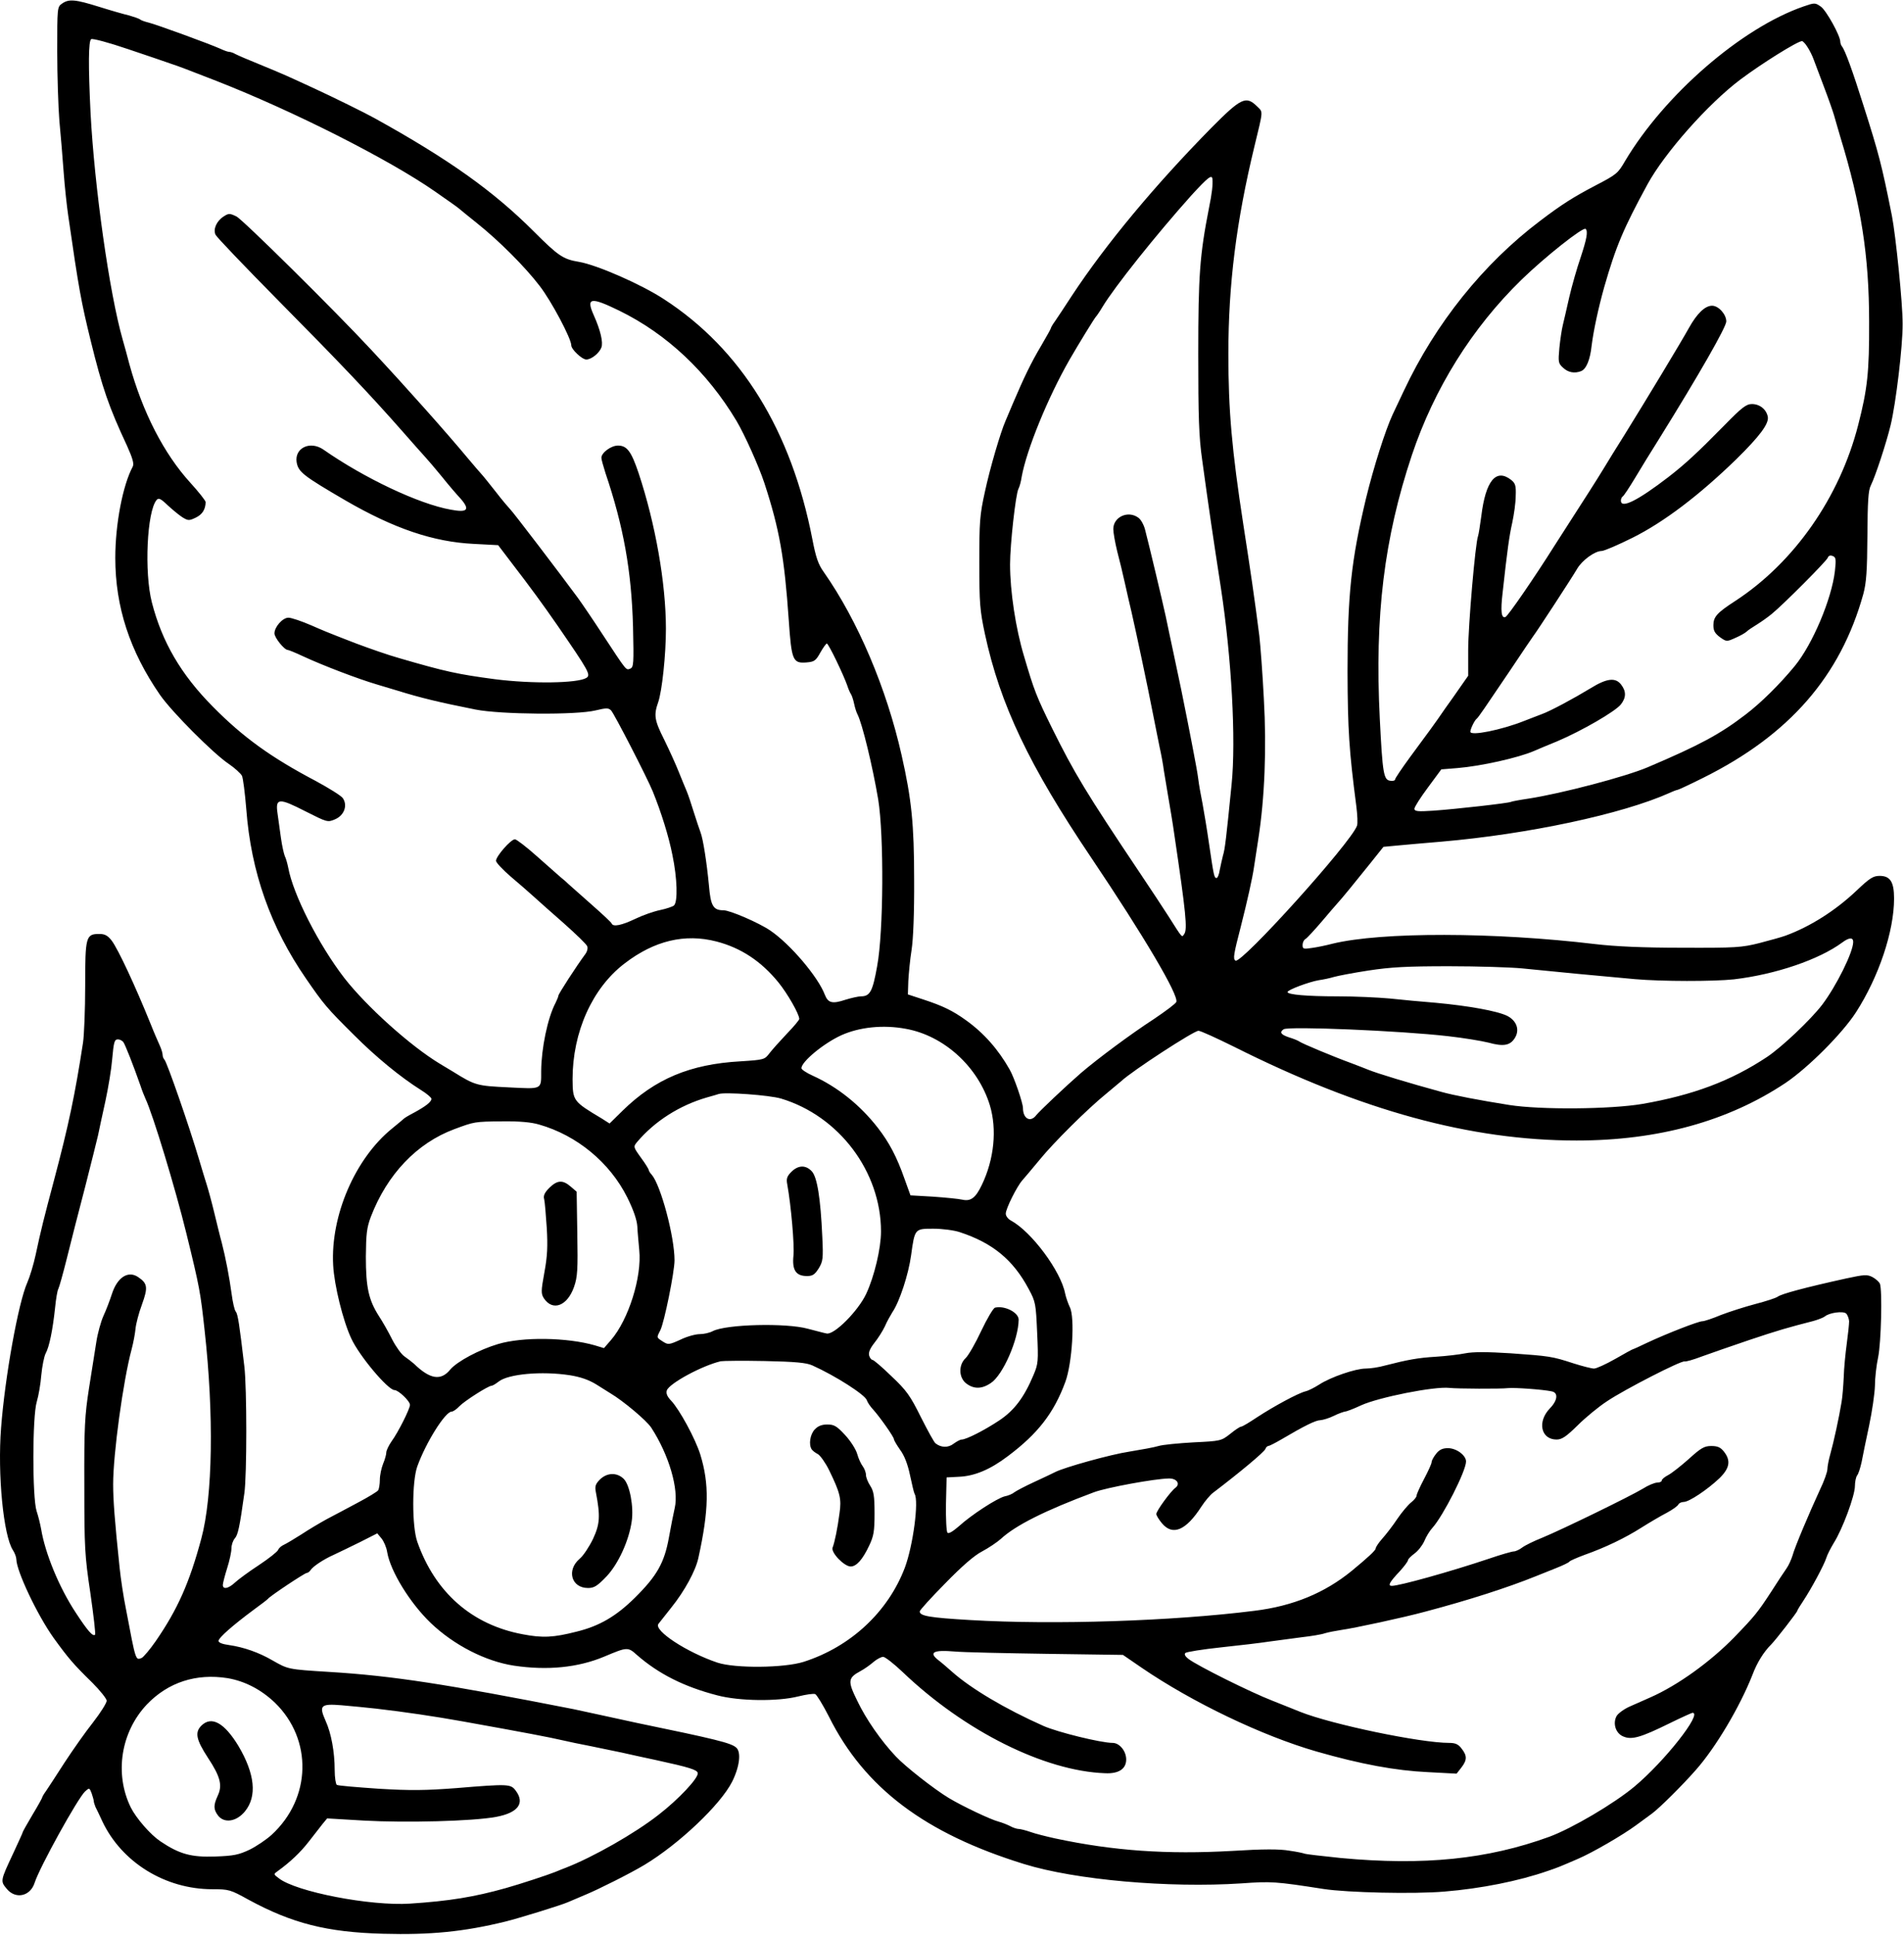 <?xml version="1.0" encoding="UTF-8" standalone="no"?>
<svg
        xmlns:dc="http://purl.org/dc/elements/1.1/"
        xmlns:cc="http://creativecommons.org/ns#"
        xmlns:rdf="http://www.w3.org/1999/02/22-rdf-syntax-ns#"
        xmlns:svg="http://www.w3.org/2000/svg"
        xmlns="http://www.w3.org/2000/svg"
        xmlns:sodipodi="http://sodipodi.sourceforge.net/DTD/sodipodi-0.dtd"
        xmlns:inkscape="http://www.inkscape.org/namespaces/inkscape"
        version="1.1"
        id="svg2"
        xml:space="preserve"
        width="1180"
        height="1198.667"
        viewBox="0 0 1180 1198.667"
        sodipodi:docname="ветка-мал-чер вектор.eps">
    <defs
            id="defs6"/>
    <sodipodi:namedview
            pagecolor="#ffffff"
            bordercolor="#666666"
            borderopacity="1"
            objecttolerance="10"
            gridtolerance="10"
            guidetolerance="10"
            inkscape:pageopacity="0"
            inkscape:pageshadow="2"
            inkscape:window-width="640"
            inkscape:window-height="480"
            id="namedview4"/>
    <g
            id="g10"
            inkscape:groupmode="layer"
            inkscape:label="ink_ext_XXXXXX"
            transform="matrix(1.333,0,0,-1.333,0,1198.667)"><g
       id="g12"
       transform="scale(0.1)">
        <path
         d="m 288.051,8975.23 c -22.031,-15 -22.031,-20 -22.031,-221.99 0,-114.02 5,-259.02 10,-322.03 6.011,-62.97 15,-170.98 20,-240 5,-68.98 15,-158.98 21.011,-200 50,-347.97 61.02,-403.98 103.989,-580 55,-223.98 85,-310 170,-491.99 26.011,-58.01 33,-83.01 26.011,-95.98 -46.011,-86.01 -81.011,-266.01 -81.011,-424.02 0,-226.99 67.031,-433.01 208,-636.99 55,-78.99 247,-272 320,-321.02 28.01,-18.98 55,-43.98 61.02,-55 5,-10.98 13.98,-80.98 20,-155 21.99,-291.99 113.01,-548.98 278.01,-787.97 81.99,-119.02 95.97,-136.01 222.97,-262.03 102.03,-101.99 215,-195 312.03,-255.98 25.97,-16.01 46.99,-34.02 47.97,-40 0,-14.02 -25,-34.02 -80,-64.02 -25,-12.97 -47,-25.98 -50,-30 -2.97,-2.97 -27,-22.97 -53.99,-45 -171.01,-138.98 -286.01,-405 -273.01,-635 5,-93.98 46.02,-258.98 84.03,-340 36.99,-80.98 170.97,-240 200.97,-240 18.01,0 72,-50.98 72,-68.98 0,-18.01 -55,-128.01 -85.98,-170 -13.01,-18.99 -24.02,-42 -24.02,-51.02 0,-10 -7,-33.98 -15,-52.97 -7.97,-20 -15,-53.01 -15,-74.02 0,-20.98 -3.99,-43.01 -7.97,-48.99 -4.03,-6.01 -45,-31.01 -92.03,-56.01 -47,-25 -112,-60 -145,-76.99 -32.97,-18.01 -87,-50 -120,-72 -32.97,-21.01 -70,-43 -80.98,-48 -11.99,-5 -24.02,-16.02 -26.99,-23.99 -3.01,-8.01 -43.01,-40 -90,-71.01 -46.02,-30 -96.02,-67 -111.02,-81.02 -30,-27.97 -56.01,-32.97 -56.01,-10.98 0,8.01 9.02,43.01 20,78.01 11.01,33.99 20,75.98 20,91.99 0,15.98 7.03,37 16.01,47 13.99,16.01 21.99,50 43.99,208.98 12.03,82.03 12.03,490 0,590 -22.97,195 -30,243.01 -40,255 -5.98,7.03 -13.99,43.01 -18.99,81.02 -11.01,81.01 -28.01,168.98 -46.01,238.98 -7.97,28.01 -22.97,91.02 -35,140 -12,50 -27.969,108.01 -35,130 -7,22.03 -22.969,74.02 -35,115 -47.969,162.03 -148.989,451.02 -160.981,465 -5,5 -9.019,15 -9.019,23.01 0,8.01 -5.981,28.01 -13.989,45 -8.011,18.01 -26.992,61.01 -41.011,96.99 -73.989,183.01 -150.981,347.03 -180.981,388.01 -19.019,25 -33.008,31.99 -58.008,31.99 -63.011,0 -66.011,-11.99 -66.011,-240.98 0,-111.99 -5,-231.01 -10,-264.02 -37,-240.98 -67,-383.98 -135,-640 -45.981,-172.97 -62,-235.98 -85,-345 -10,-46.99 -27.969,-105 -38.989,-130 C 85.039,2937.23 23.051,2592.23 5.039,2356.21 -11.949,2139.22 16.02,1854.22 60.039,1787.23 c 8.98,-13.99 15.98,-33.01 15.98,-43.01 1.012,-55 98.001,-260 174.019,-365.98 68.012,-94.02 93.012,-123.01 178.981,-207.03 37,-36.99 67,-75 67,-83.98 0,-10 -27.969,-55 -62.969,-100 -35,-43.992 -94.031,-128.011 -132.031,-186.019 -37,-57.969 -75.981,-116.992 -85.981,-131.992 -11.019,-15 -19.019,-28.989 -19.019,-31.989 0,-2 -20,-38.988 -45,-80 -25,-42 -45,-78.011 -45,-80 0,-3.011 -20,-46.019 -43.989,-98.011 -61.012,-130 -61.012,-130 -30,-166.989 41.02,-48.988 108.989,-33.988 128.989,28.981 23,72.031 201.011,394.019 235,425 19.019,17.031 20,17.031 30,-8.981 5,-15 10,-32 10,-37 0,-5 4.019,-16.988 8,-26.988 5,-9.023 19.031,-39.023 32,-67.031 90,-190 292.031,-315 511.011,-315 76.989,0 83.989,-1.992 166.989,-47.969 204.03,-111.011 366.02,-152.031 627,-159.023 219.02,-5.977 375,9.023 570,56.992 61.01,15 262.03,77.031 290,90 11.01,5 47.03,20 80,34.019 61.01,25 212.03,100.981 275,138.989 161.01,96.992 354.02,280 408,386.992 35,70 43.01,139.019 18.01,159.019 -25,20.981 -93.01,38.008 -461.01,113.989 -37.97,8.011 -115,25.001 -170,36.991 -55,12.03 -110.98,24.02 -125,27.03 -590.98,115.98 -840,155 -1135,172.97 -193.99,12.03 -190.98,12.03 -265,54.02 -62,35.98 -132,60.98 -202,70.98 -30,4.02 -48,11.02 -48,19.02 0,15 68,73.99 165,145.98 33,24.02 62.03,46.02 65,50 10,13.01 171.01,120 180,120 5,0 13,6.02 17.03,12.03 10.97,17.97 60.97,50.98 107.97,71.99 22.03,10 77.03,37 122.03,58.99 l 80.97,41.01 20,-24.02 c 11.02,-13.98 23.01,-41.99 26.02,-62.97 15,-89.02 105.98,-237.03 203.01,-330 107.97,-103.01 255,-178.01 386.99,-198.01 155,-23 296.99,-9.02 418.98,42 107,45 110,46.01 153.01,6.99 100,-86.99 218.01,-146.99 373.01,-186.99 101.99,-27 280.98,-28.99 375.98,-5 36.01,8.98 71.01,13.98 79.02,11.01 6.99,-3.01 35.98,-50 63.98,-105 165,-331.01 447,-543.01 907,-684.998 239.02,-74.023 672.03,-112.031 1010,-90 140,10 158,8.988 383,-26.012 111.02,-17 420,-23.988 561.02,-12 170.98,13.989 345.98,48.989 480.98,95.981 47.03,16.019 52.03,18.008 140,56.019 68,28.981 209.02,111.012 270,156.012 25,17.969 59.02,42.969 75,55 35,25.977 141.01,130.977 204.02,202.969 91.99,104.019 203.98,293.009 261.99,439.999 21.99,59.02 53.01,108.01 88.01,143.01 20.98,21.01 120.98,150 120.98,156.01 0,3.01 13,23.99 29.02,48.01 36.99,55.98 95.98,165.98 105.98,197.97 4.02,14.02 20,45 35,70 40,63.01 98,219.02 98,264.02 0,20 5,42 10,48.99 6.02,6.01 15,35 21.02,61.99 5,28.01 20.98,104.02 35,170 13.98,66.02 25.98,149.02 26.99,185 0,36.02 6.99,96.02 15,133.01 13.99,68.01 20,311.01 8.01,341.99 -4.02,8.01 -19.02,22.03 -34.02,30 -25,13.01 -37.97,12.03 -122,-5.98 -195,-43 -301.99,-71.99 -318.98,-85 -8.01,-6.01 -54.02,-21.01 -104.02,-34.02 -48.99,-12.97 -120.98,-35.98 -160,-50.98 -37.97,-16.01 -77,-29.02 -85.98,-29.02 -19.02,0 -165,-56.99 -256.99,-100 -35,-16.99 -64.03,-30 -66.02,-30 -1.99,0 -38.98,-20 -81.99,-45 -44.02,-25 -88.01,-45 -99.02,-45 -10.98,0 -53.99,11.02 -95,24.02 -100.98,33.01 -112,33.99 -292.97,47 -110,6.99 -174.03,6.99 -210,0 -29.03,-6.02 -90,-13.01 -137.03,-16.02 -82.97,-5 -132,-13.98 -237,-40.98 -28,-8 -68,-14.02 -90,-14.02 -46.99,0 -163,-40 -215,-73.98 -21.99,-13.99 -50.97,-28.99 -65,-32 -35,-9.02 -145.97,-69.02 -223.98,-120 -36.02,-24.02 -69.02,-44.02 -75,-44.02 -5,0 -28.01,-15 -51.02,-33.98 -40.97,-32 -43.98,-33.01 -170,-38.99 -70,-4.02 -143.98,-11.01 -163,-17.03 -18.99,-5.98 -80,-16.99 -135,-25.98 -87,-13 -302,-73 -345,-95 -7.97,-4.02 -50.98,-25 -95,-45 -43.99,-20 -87,-43 -95,-49.02 -7.97,-6.99 -27.97,-15.98 -45,-18.98 -35.98,-8.99 -155,-86.02 -212.97,-138.99 -28.01,-24.02 -47.03,-36.01 -53.01,-30 -5,5 -8.01,65 -6.99,133.99 l 2.97,123 57.03,3.01 c 71.99,2.97 145,32.97 227.97,95.98 140,105 214.02,201.01 267.03,345 31.99,86.99 45,300 20.97,346.99 -8,17.03 -18,45 -21.99,64.02 -20,103.99 -156.01,287 -251.99,338.99 -13.01,6.99 -24.02,21.01 -24.02,31.99 0,23.01 52.03,127.03 77.03,155 10,11.02 45.97,54.02 80,95 65,80 222.97,237.03 312.97,310 30,25 60,50 67.03,56.02 50,46.99 336.99,233.98 358.98,233.98 10,0 83.99,-33.98 166.99,-75 590,-295.98 1098.01,-435 1591.02,-435 380,0 705,90 971.99,268.01 105,71.01 263.01,229.02 326.99,328.01 106.02,165 177,376.01 177,528.98 0,77.03 -17.97,105 -67,105 -30,0 -45.97,-10 -108,-68.98 -97,-92 -215,-167 -330,-208.99 -15.98,-6.01 -70,-21.01 -120,-34.02 -82.97,-20.98 -110.98,-23.01 -360,-21.99 -182.97,0 -312.97,6.01 -405,16.99 -468.99,56.01 -992.97,56.99 -1220,1.99 -30,-7.97 -73.99,-16.99 -97,-20 -38.98,-5.98 -43,-5 -43,14.02 0,10.98 6.01,23.99 14.02,28.01 6.99,3.99 41.99,41.99 76.99,82.97 35,41.02 68.01,80 73.99,86.02 16.01,16.99 79.02,93.98 147.03,178.98 l 63.98,80 63.99,6.02 c 36.01,3 128,11.99 205,18 405,35 841.01,128.01 1062.03,227 16.99,8 33.98,13.98 36.99,13.98 3.01,0 56.99,25 118.98,56.02 400,198.98 638.01,471.99 744.03,853.98 13.98,52.03 17.97,107.03 18.98,270 1.02,161.02 3.99,212.03 16.02,235 20.97,42.03 71.99,197.03 91.99,280 25,104.02 55.98,366.02 55.98,470 0,96.02 -32,410 -50,503.01 -47.97,241.01 -62,291.99 -132,511.99 -50.97,162.03 -85.97,258.01 -100,275 -3.98,5 -8,15 -8,22.03 0,27.97 -65,145 -90,162.97 -27,19.02 -28.99,19.02 -80.98,1.02 -289.02,-100 -646.99,-411.02 -830,-718.99 -33.01,-57.03 -39.02,-62.03 -139.02,-114.02 -100.98,-53.01 -155,-86.99 -255,-163.01 -263.99,-198.98 -487,-476.99 -633.99,-790 -23.01,-48.98 -46.99,-98.98 -51.99,-110 -34.02,-72.97 -88.01,-242.97 -124.02,-390 -68.99,-288.98 -85.98,-446.99 -85.98,-806.99 0.98,-268.01 6.99,-365 40.98,-625 5,-40 7.03,-80 3,-90 -28,-78.99 -538,-643.99 -565,-626.99 -11.99,8 -8.98,28 25,158.98 30,118.01 54.03,226.02 61.02,275 3.01,19.02 11.99,78.01 20,130 30,192.03 38.98,424.02 25.98,652.03 -5.98,116.99 -15.98,248.99 -20.98,292.97 -21.02,166.02 -41.99,309.02 -74.02,515 -53.99,350 -70,534.02 -70,795 0,325 37.03,618.01 121.01,965 41.99,174.02 41.02,158.01 11.99,187.03 -50.97,50 -73.98,38.99 -210.97,-99.02 -262.03,-265.98 -492.03,-541.99 -650,-781.99 -32.03,-50 -68.01,-103.01 -78.01,-118.01 -11.02,-15 -19.02,-28.99 -19.02,-31.99 0,-3.01 -20.98,-40 -45.98,-83.01 -46.99,-78.99 -79.02,-145.98 -129.02,-263.01 -15,-35.98 -30.98,-73.98 -35.98,-85 -23.01,-51.99 -73.01,-221.99 -96.02,-330 -23.98,-107.97 -25.97,-140 -25.97,-330 0,-187.97 2.97,-221.99 25.97,-330 71.02,-330 206.02,-612.97 496.02,-1042.97 241.99,-360 405.98,-637.03 393.98,-668.01 -3,-8 -50,-43 -105,-80 -105,-68 -260.97,-184.02 -338,-250 -67,-58 -192.97,-176.99 -207.97,-196.01 -27.03,-35.98 -62.03,-16.99 -62.03,33.01 0,23 -40.98,143 -62,178.98 -51.99,92.03 -118.98,169.02 -203,229.02 -60.98,43.99 -107.97,67 -200,97 l -70,23 2.03,63.01 c 1.99,35 7.97,98.99 15,142.97 7.97,50 12.97,175 11.99,330 0,254.02 -11.99,372.03 -58.01,575 -70,311.02 -203.01,625 -361.99,852.03 -26.02,35.98 -36.99,68.99 -53.01,151.99 -98.01,505.98 -331.01,883.99 -691.01,1117 -103.99,68 -310.98,158.98 -395,173 -72.97,12 -95.98,28.01 -208.99,140.98 -186.99,187.03 -393.98,335 -741.01,527.03 -40.98,22.97 -192.97,97.97 -280,137.97 -125.98,58.01 -137.97,64.02 -250,110 -55,22.03 -107.97,45 -117,50 -10,6.02 -23,10 -28.98,10 -6.02,0 -25,7.03 -41.99,15 -49.03,22.03 -298.011,113.01 -332.03,121.02 -15.981,3.98 -35,10 -40,15 -5.981,3.98 -28.989,11.99 -50,18 -22,5 -85,23.01 -138.989,40 -111.992,35 -141.992,38.01 -173.98,15 z m 502.969,-278 c 35,-11.02 92.031,-33.01 215,-81.02 360,-140.98 802.03,-365 1015,-512.97 28,-20 64.02,-45 80,-56.01 17.03,-12 32.03,-23.01 35,-26.02 3,-2.97 39.02,-31.99 80,-65 102.03,-80.98 226.01,-205 293,-292.97 55,-71.01 147,-245 147,-276.01 0,-18.99 50,-66.02 70,-66.02 23,0 60,29.02 70,56.02 9.02,23 -3.99,80 -35.98,151.01 -36.02,80.98 -14.02,85 118.98,20 221.02,-108.01 409.03,-285 545,-512.03 38.01,-63.98 104.03,-210.98 130,-290 70,-213.98 93.01,-345.98 113.01,-635 13.01,-190 18.99,-202.97 83.01,-197.97 35.98,2.97 43.01,7.97 63.98,45.98 13.01,23.01 27,41.99 30,41.99 8.01,0 78.01,-145.98 95,-195 5,-15.98 13.01,-33.98 17,-40 4.02,-5 11.01,-25.98 15,-45 4.02,-18.98 11.01,-40.98 16.01,-50 21.99,-42.97 70,-240.98 96.02,-395 26.99,-166.99 25,-615 -5,-775 -21.02,-117.97 -33.01,-140 -76.02,-140 -10,0 -43.01,-6.99 -71.99,-15.98 -60,-20 -80,-15 -95,23.01 -31.02,82.97 -161.02,235.98 -254.02,298.99 -52.97,36.01 -187,93.98 -217,93.98 -48,0 -60,20 -68,116.02 -10,105 -27,215 -38.99,246.01 -5,12.97 -18.98,55 -31.01,92.97 -12,39.02 -27,84.02 -33.99,100 -6.99,17.03 -23.98,57.03 -36.99,90 -13.01,33.01 -43.01,99.02 -66.02,146.02 -46.99,93 -50,116.01 -28.98,176.01 18.01,51.99 35.98,220 35.98,340.98 0,213.01 -48.99,489.02 -127,724.02 -33.98,100.98 -53.98,127.97 -95.97,127.97 -32.03,0 -77.03,-32.97 -77.03,-56.99 0,-8.01 9.02,-38.99 19.02,-70.98 83.98,-248.01 120.98,-455 128.01,-714.02 3.98,-173.01 2.97,-188.01 -13.01,-195 -20,-6.99 -14.02,-15 -126.99,156.99 -45,69.02 -98.01,147.03 -117.03,173.01 -75,101.99 -303.99,403.01 -315,411.99 -5.98,6.02 -35.98,41.02 -65.98,80 -30,38.01 -61.02,77.03 -69.02,85 -7.97,9.02 -35,40 -60,70 -98.99,119.02 -282.97,326.02 -450,505 -168.99,182.03 -598.99,607.03 -627,620 -30.97,15 -35.97,15 -58.98,0 -33.01,-20.98 -50.001,-58.98 -38.01,-85 5,-10.98 136.99,-148.98 293.99,-307.97 282.03,-285 423,-433.01 576.01,-607.03 43.01,-48.98 88.99,-100.98 101.99,-115 13.01,-13.98 49.03,-55.98 80,-93.98 31.02,-38.99 69.03,-83.01 85,-100 48.01,-53.99 36.02,-68.99 -43,-53.99 -147.97,25.98 -402.97,146.99 -592,278.99 -61.99,43 -135,8 -125,-58.01 8.01,-45.98 30,-63.01 227,-178.01 226.01,-130.98 409.02,-192.97 597.03,-201.99 l 112.97,-5.98 57.03,-75 c 101.99,-133.01 146.99,-195 217.97,-297.03 147.03,-213.98 157.03,-230.98 135,-245 -40.98,-25 -252,-27.97 -425,-5.98 -172.97,23.01 -228.99,35 -445,98.01 -50,13.99 -135.98,43.99 -200,67.97 -30,12.03 -70.98,27.03 -90,35 -18.99,7.03 -72.97,29.02 -117.97,49.02 -46.02,20 -94.03,35.98 -107.03,35.98 -27,0 -65,-42.97 -65,-72.97 0,-20 46.01,-77.03 62.03,-77.03 3.98,0 35.97,-12.97 70,-28.98 95,-43.99 255,-105 342.97,-131.02 17.03,-5 62.03,-18.98 100,-30 103,-31.99 189.02,-52.97 360,-86.99 117.03,-23.01 469.02,-25.98 558,-3.99 50,12 60,12 72,0 14.02,-14.02 168,-313 194.02,-376.99 38.98,-96.01 73.98,-208.01 90.98,-294.02 23,-110 26.01,-220 7.03,-235.98 -6.02,-5 -35,-15 -64.03,-21.01 -28.98,-6.02 -80.97,-23.99 -115.97,-41.02 -63.01,-30 -102.03,-37.97 -109.03,-21.99 -0.97,5 -43,44.02 -93,88.01 -48.99,43 -97,86.01 -105.98,93.98 -8.01,8.01 -26.02,24.02 -40,35 -13.01,12.03 -63.01,55 -111.02,98.01 -46.99,41.99 -93,76.99 -100,76.99 -18.98,0 -88,-78.98 -88,-100 0,-7.97 31.01,-40.98 68,-72.97 37,-31.01 85,-73.01 107,-93.01 22.03,-20 86.01,-76.99 142.03,-126.01 55,-48.99 103.98,-95.98 106.99,-105 3.98,-8.99 0,-25 -9.02,-36.99 -40,-53.99 -125,-185 -125,-193.01 0,-3.99 -5.98,-18.99 -12.97,-33.01 -37.03,-70 -66.02,-210.98 -67.03,-316.99 0,-88.01 7.03,-83.99 -152.97,-75.98 -147.03,6.99 -154.03,8.99 -257.03,72.97 -7.97,5 -35,21.02 -60,36.02 -137.97,83 -342,266.99 -445,398.98 -120,156.02 -237.97,388.01 -260.98,513.01 -4.02,20 -11.02,45 -16.02,54.02 -3.98,10 -13,47.97 -18,85 -5,37.97 -12,88.99 -15.98,115 -10,70 6.99,70.98 130,7.97 100.98,-50.98 103.01,-51.99 138.01,-36.99 41.99,18.01 58.98,64.02 35.97,98.01 -6.99,11.01 -65,46.99 -128,81.01 -205,107.97 -335.98,201.99 -475.981,343.99 -149.019,150 -236.988,301.99 -284.019,485 -35.981,140 -22.969,423 22.031,476.01 8.98,10.98 18.98,6.99 51.988,-25 23.012,-21.01 53.012,-46.01 68.981,-56.01 25,-15 30,-16.02 61.019,-1.02 30.981,15 45,38.01 45.981,72.03 0,6.99 -32,46.99 -70.981,90 -123.008,135 -221.988,326.99 -284.019,552.97 -8.989,36.02 -22.969,85 -30,110 -62.969,219.02 -132,714.02 -150,1055 -10.981,224.02 -10,336.02 3,344.02 7,3.99 82,-16.01 170,-46.01 86.019,-28.99 175,-58.99 197,-66.99 z m 7612.03,76.99 c 10,-15 22.97,-40.98 28.98,-58.01 6.02,-15.98 28.01,-75 48.99,-130 21.01,-55 41.01,-112.97 46.01,-130 3.99,-15.98 18.01,-60.98 28.99,-100 97.03,-316.99 134.02,-553.98 134.02,-860 0.98,-233.98 -8.01,-312.97 -51.02,-480 -85.97,-335.98 -298,-638.98 -570.97,-816.99 -85,-55 -102.03,-73.99 -102.03,-113.01 0,-25.98 7.03,-37.97 31.01,-55.98 30,-21.01 31.02,-21.01 71.02,-3 22.97,10 45.97,23 51.99,28.98 5.98,6.02 28.01,21.02 48.01,33.01 20.97,13.01 51.99,35 70,50 55,45 255,246.01 260,261.01 2.97,8.99 10.97,12 21.99,8.01 15.98,-6.01 16.99,-15 10.98,-70 -15,-130 -103.99,-341.01 -187,-442.03 -70,-85 -155.97,-170 -228,-225 -120,-91.99 -215,-142.97 -455,-245 -102.97,-43.98 -403.99,-122.97 -555,-145.98 -40.98,-6.01 -77.97,-13 -80.98,-15 -10,-6.01 -259.02,-34.02 -361.02,-41.01 -73,-5 -88,-3.01 -88,9.02 0,7.97 28,51.99 63,98.99 l 62,83.98 75,6.02 c 110,8.98 283,48 355,78.98 11.01,5 61.01,26.02 110,46.02 113,48 269.02,138 295,171.01 25,31.99 25,60.98 1.01,91.99 -26.01,33.99 -66.01,30 -141.99,-16.99 -79.02,-48.01 -186.99,-106.01 -226.02,-120 -15,-6.01 -53,-20 -83,-32.03 -105.98,-41.99 -250,-70.98 -250,-50 0,12.03 19.02,52.03 29.02,60 8.98,7.03 36.99,49.02 153.98,222.03 56.02,83.99 106.02,157.97 110,162.97 15,19.02 179.03,270 204.03,313.01 22.97,39.02 81.99,81.99 112.97,81.99 12.03,0 79.02,29.02 145,62.03 146.01,72.97 309.02,196.99 481.01,363.99 110,108 153.01,166.01 146.99,198 -6.99,35 -38,58.99 -73.98,58.99 -26.02,0 -46.99,-15.98 -128.01,-98.99 -126.01,-128 -181.01,-179.02 -261.01,-241.01 -142,-108.99 -220,-148.01 -220,-108.99 0,8.01 4.02,17 9.02,20 5,3.01 30,40.98 55.98,83.99 25,41.99 77.03,126.99 115,186.99 181.01,291.02 310,516.02 310,542.03 0,32.97 -35.98,72.97 -65.98,72.97 -33.01,0 -70,-35.98 -106.99,-101.99 -37.03,-66.99 -199.03,-335 -297.03,-493.01 -37.97,-60 -80.98,-130 -95.98,-155 -15,-25 -46.99,-75.98 -71.99,-115 -63.01,-97.97 -122.03,-190 -163.01,-253.98 -90,-143.01 -215,-325 -226.02,-328.01 -18.98,-6.99 -23,26.99 -13,111.99 22.03,201.02 31.01,265 45,327.03 8,36.99 16.01,92.97 16.01,123.99 1.99,48.98 -1.99,58.98 -21.99,75 -70,53.98 -118.01,-5 -138.01,-168.99 -6.01,-43.01 -11.99,-84.02 -15,-92.03 -13.01,-33.98 -46.01,-418.98 -46.01,-530 v -120 l -35,-50 c -18.99,-27.97 -52,-73.98 -72,-101.99 -46.99,-68.99 -78.98,-111.99 -163.98,-226.99 -38.01,-52 -69.02,-98.01 -69.02,-103.01 0,-5 -10,-8.01 -22,-5.98 -30.97,3.99 -35.97,30.98 -48.98,288.99 -24.02,478 20,836.99 148.98,1223.98 104.03,310 279.03,591.02 510,816.02 109.03,106.01 287,246.99 298.01,236.01 11.99,-11.01 5,-47.03 -23.01,-132.03 -16.99,-48.98 -40.97,-132.97 -53,-185 -12,-51.99 -25,-110.98 -30,-130 -5,-20 -12,-66.99 -15.98,-105.98 -6.02,-66.01 -5,-71.99 16.99,-91.99 23.01,-22.03 53.01,-28.01 83.99,-16.01 24.02,10 42.03,51.99 49.02,118.98 8.98,71.02 30.98,173.01 58.01,270 55,192.03 90,274.02 201.99,480 80,146.02 280.98,373.01 430.98,486.02 100,75 265,178 287.03,178.98 3.98,0 15.97,-11.99 25,-26.99 z m -2766.02,-615 c 1.99,-25.98 -1.99,-65 -16.01,-133.01 -42.97,-218.98 -50,-312.97 -50,-680 0,-291.99 3,-385 18,-490 31.02,-226.99 50,-355 87,-595 50,-326.99 71.01,-707.97 50,-915 -25,-250.98 -30.98,-301.99 -40,-330 -3.99,-15.98 -10.98,-46.99 -15,-66.99 -2.97,-20.98 -10,-38.01 -15,-38.01 -10.98,0 -12.97,10 -35,160 -8.99,63.01 -22.97,147.03 -30,185 -7.97,39.02 -17,90 -20,115 -2.97,25 -12.97,79.02 -20.98,120 -8.01,41.02 -21.02,111.02 -30,155 -19.02,96.02 -35,176.02 -64.02,310 -12,55 -27.97,132.03 -35.98,170 -16.02,74.02 -76.99,330 -96.02,403.01 -5.97,24.02 -20,49.02 -31.99,56.99 -48.01,35 -116.01,3.01 -116.01,-52.97 0,-16.01 8,-62.03 18,-103.01 11.02,-41.01 27,-108 36.02,-149.02 8.98,-40.98 23.01,-101.99 30.98,-135 24.02,-105.98 73,-335.98 100,-475 9.02,-46.99 23,-113.98 30,-150 8,-35.98 17.03,-85 20,-110 4.02,-25 13,-78.98 20,-120 7.03,-40.98 21.01,-121.99 29.02,-180 53.98,-363.98 60.98,-437.97 45.98,-460 -12,-16.99 -5.98,-23.98 -73.99,83.01 -21.99,34.02 -80,123.01 -130,196.99 -256.01,382.03 -306.01,466.02 -410,675 -73.01,148.01 -83.98,176.02 -131.01,336.02 -38.99,128.98 -65,301.99 -65,426.99 0,91.99 26.01,326.01 39.02,351.01 5,8.99 11.99,33.99 15,55.98 23.01,126.02 120.98,367.03 223.01,545 40.97,71.02 116.99,195 122.97,200 3,3.01 17.03,23.01 30,45 56.01,93.01 250,336.02 413,518.01 78.01,85 96.02,99.02 98.01,75 z M 3331.02,4616.21 c 115,-30 208,-91.99 288,-190 43.01,-52.97 97,-147.97 97,-170 0,-5 -25.98,-35.98 -57.97,-68.98 -32.03,-33.99 -68.01,-73.99 -81.02,-91.02 -21.99,-28.98 -25,-30 -133.98,-36.99 -235,-13.01 -398.01,-81.99 -549.03,-230 l -60,-58.99 -35.97,23.01 c -134.03,80 -135,81.99 -136.02,182.97 0,218.01 91.02,423.01 241.99,538.01 138.01,106.01 280,140 427,101.99 z m 5285,-1.99 c 0,-48.01 -78.99,-205.98 -145,-293.01 -55,-70.98 -187,-195.98 -255.98,-241.99 -169.02,-111.99 -344.02,-176.99 -579.02,-218.01 -147,-25 -472.97,-27.97 -618.99,-5 -138.98,22.03 -258.98,45 -316.01,61.02 -150,41.01 -298.99,86.01 -340,103 -10.98,5 -47,18.01 -80,30.98 -85,31.02 -227.97,91.02 -240,100 -5,4.02 -27,13.01 -47,19.02 -38.98,13.01 -46.99,23.99 -25.97,38.01 25,15 545.97,-7.03 762.97,-32.03 72.03,-7.97 157.03,-21.99 189.02,-30 68.98,-18.98 100,-13.98 121.99,20 25,38.01 10,81.02 -33.98,104.02 -46.02,23.01 -181.02,47 -332.03,60.98 -62.97,5 -160,14.02 -215,20 -55,5 -162.97,10 -240.98,10 -145,0 -234.02,8.01 -234.02,20 0,10 99.02,47.03 145,55 22.03,3.01 54.02,10 70,15 17.03,5 89.02,19.02 161.01,30 105,16.02 178.99,20 375,20 133.99,0 286.99,-5 338.99,-10 115,-11.99 388,-37.97 525,-50 124.02,-10.98 367.03,-10.98 460,-0.98 195,23.01 397.03,92 505,172 31.01,23 50,23.98 50,1.99 z M 4212.03,4210.23 c 176.99,-31.99 335,-176.01 390,-355 33.99,-113 20,-251.01 -36.99,-370 -29.02,-61.01 -51.99,-78 -91.02,-69.02 -18,4.02 -80,10 -136.99,14.02 l -103.98,5.98 -27.03,75 c -35.98,103.01 -72,171.02 -123.99,238.01 -81.99,106.01 -188.01,191.01 -303.01,243.01 -28.98,13 -53,28.98 -53,35 0,30 102.03,115 185,153 84.02,38.01 195,50 301.01,30 z M 573.051,4149.22 c 8.98,-11.99 45.969,-105.98 80,-203.01 6.988,-21.99 17.969,-48.98 22.969,-60 35,-73.98 139.019,-416.99 190,-625 63,-255.98 66.011,-276.99 85,-450 44.019,-393.98 38,-773.98 -15,-970 -55,-205 -110,-328.98 -212,-476.99 -26.989,-38.99 -56.989,-73.99 -65,-78.01 -28.981,-10.98 -26.989,-17.97 -73,225 -12,58.01 -25,146.02 -30,195 -22.969,219.02 -30,315 -30,387.03 0,140 46.011,478.99 86.011,627.97 8.008,30 16.02,73.01 18.008,95 1.992,22.03 15,73.01 30,113.01 28.981,80 25.981,98.01 -19.019,128.01 -45.981,30 -95.981,-2 -120.981,-80 -9.019,-28.01 -26.019,-73.01 -39.019,-101.02 -12,-26.99 -27,-80.98 -32.969,-120 -6.02,-37.97 -21.02,-135 -34.031,-215 -20,-128.98 -23,-178.98 -21.989,-455 0,-285.98 1.989,-325 28.008,-497.97 15,-104.02 25,-191.01 21.992,-194.02 -10,-10 -33.98,16.99 -88.98,101.01 -78.012,118.01 -143.012,275.98 -162.031,390.98 -3.989,22.03 -12.969,59.02 -20.981,83.01 -20,61.99 -20,440 0.981,508.01 8,26.99 18,83 21.011,123.98 3.989,41.02 13.008,86.02 20,100 16.989,30 33.008,109.02 43.989,212.03 4.019,41.99 11.011,81.99 15,87.97 4.019,7.03 22.031,71.02 40,143.01 18,73.01 56.011,221.99 85,331.99 28,110 55,218.01 60,240 4.019,22.03 20,93.01 34.019,158.01 13.981,65 28.012,151.01 30.981,190 8,88.01 11.011,96.99 28,96.99 8.011,0 19.031,-5.98 24.031,-11.99 z M 3631.02,3886.21 c 270,-80.98 465,-340 465,-617.97 0,-78.01 -30.98,-209.02 -68.99,-290 -36.99,-79.02 -148.98,-192.03 -183.98,-184.02 -12.03,1.99 -51.02,13.01 -87.03,21.99 -100.98,28.01 -380,21.02 -442,-10.98 -15,-8 -41.99,-14.02 -60.97,-14.02 -19.03,0 -60,-10.98 -90,-25.98 -53.01,-24.02 -57.03,-24.02 -82.03,-8 -28.99,18.98 -28.99,16.99 -10.98,51.99 18.01,35 65.98,271.01 65.98,325 0,111.01 -63.99,349.02 -105.98,398.01 -8.01,8 -14.02,18.98 -14.02,21.99 0,4.02 -15.98,30 -35.98,56.99 -36.02,50 -36.02,51.02 -18.01,73.01 81.99,96.99 196.99,170 323.99,206.99 25,7.03 50,14.02 55,16.02 28,10 236.01,-5 290,-21.02 z M 2507.03,3765.23 c 175,-50 328.01,-176.01 408.99,-338 29.02,-58.01 45,-105 47.03,-135 0.97,-25 5.97,-75 8.98,-110 13.01,-125 -50,-323.99 -131.01,-418.01 l -32.97,-38.01 -43.01,13.01 c -129.02,36.99 -335,40 -449.02,6.01 -87.97,-26.01 -190.98,-81.01 -222.97,-119.02 -43.01,-52.97 -94.03,-45 -168.01,27.03 -10,8.99 -30,23.99 -44.02,33.99 -13.99,8.98 -40,45 -57,78 -16.99,33.99 -45,83.99 -63,110.98 -47,74.02 -60,132.03 -60,275 1.01,106.02 4.02,134.02 23,185 76.02,198.01 214.03,343.01 389.03,408.01 91.99,34.02 91.99,35 223.98,36.01 78.01,0.98 133.01,-4.02 170,-15 z m 1955,-500 c 153.01,-50 248.99,-129.02 321.02,-265 31.99,-59.02 32.97,-68 38.98,-203 6.02,-133.01 5,-143.99 -16.99,-196.02 -44.02,-105 -90,-165 -159.02,-210.98 -68.99,-46.01 -153.99,-89.02 -175,-89.02 -7,0 -22.97,-8.98 -37,-18.98 -25,-20 -58.98,-18.99 -83.98,1.01 -6.99,3.99 -36.99,60 -69.02,122.97 -48.99,99.02 -67,124.02 -135.98,189.02 -43.01,42 -83.01,75.98 -88.01,75.98 -5,0 -13.01,9.02 -16.01,20 -3.99,14.02 3,32.03 24.02,59.02 16.99,20.98 38.98,55.98 48.98,77 9.03,21.99 26.02,51.01 35,66.01 33.01,47.97 75,175.98 87,265 17.03,123.99 17.03,122.97 104.02,122.97 40,0 95,-6.99 121.99,-15.98 z m 4135,-414.02 c 0,-13.98 -5,-60.98 -11.01,-105 -5.98,-43.98 -12.97,-113.98 -13.99,-155 -1.99,-40.98 -6.01,-92.97 -10,-115 -11.01,-68.98 -36.99,-187.97 -51.99,-240.98 -8.01,-28 -14.02,-60 -14.02,-71.99 0,-12.03 -15,-55 -33.99,-94.02 -51.99,-113.01 -118.01,-268.99 -128.01,-306.99 -5.97,-18.99 -18,-46.02 -28,-60 -10,-13.99 -42.97,-63.99 -72.97,-111.02 -60,-91.99 -76.02,-111.99 -170,-208.98 -110,-113.01 -262.03,-223.01 -389.03,-278.99 -23.98,-11.01 -65.97,-29.02 -95,-42.03 -28,-11.99 -55.97,-32.97 -63,-45 -18.99,-34.999 -3.99,-80.98 31.01,-94.999 38.99,-16.992 81.02,-5 215,61.019 55,26.99 103.99,48.98 106.99,48.98 48.01,0 -130,-225.98 -270,-342.968 -95.97,-80 -290,-194.023 -395,-233.012 -288,-105 -583.98,-135 -970,-99.019 -88.98,9.019 -163.98,18.008 -168,20 -3.99,2.031 -35,9.019 -70.98,14.019 -45,8.012 -121.99,8.012 -266.02,-1.011 -301.99,-16.989 -551.99,0 -823,58.011 -40.98,8.981 -92.97,21.989 -115,30 -22.97,8 -47,13.981 -55,13.981 -7.97,0 -27,6.019 -40.98,14.019 -14.02,7 -36.99,15.981 -51.99,20 -36.02,8.989 -169.03,72 -232.03,110 -67.97,40.981 -202,145.981 -245.98,193.008 -69.02,72.973 -139.02,173.992 -179.02,257.972 -45.98,93.01 -43.99,107.03 15,139.02 17.03,8.99 44.02,28.01 60,42 15,13 36.01,23.98 45,23.98 9.02,0 50,-31.99 91.01,-70.98 286.99,-274.019 658.99,-460 941.02,-470 62.97,-3 97.97,20 97.97,63.989 0,39.019 -30.98,76.992 -62.97,76.992 -54.03,0 -257.03,50 -322.03,79.019 -177.97,78.99 -338.99,175 -425,252 -18.99,16.99 -47.97,41.99 -65,55 -43.99,35 -20,46.99 75,38.98 41.01,-3.98 235,-7.97 430,-10.98 l 355,-5 86.01,-59.02 c 236.99,-161.99 561.02,-316.991 813.99,-389.999 206.01,-58.981 367.03,-88.981 519.02,-95.981 l 131.99,-6.988 21.99,27.969 c 27,35 28.01,55 1.02,89.019 -15,20 -29.02,25.981 -56.99,25.981 -135,0 -546.02,86.019 -692.03,144.019 -18.99,8.01 -77.97,30.98 -130,52 -100.98,38.98 -347.97,161.99 -390,193.98 -15.98,12.03 -20.98,22.03 -15,28.01 6.01,5 80,16.99 165,26.01 85,8.99 187.03,20.98 225,27 39.02,5 106.01,13.98 150,20 44.02,5 94.02,13 110,18.98 17.03,5 50,11.02 75,15 59.02,8.01 291.01,58.01 390,85 204.02,54.02 384.02,112.03 515,165 17.03,7.03 57.03,23.01 90,36.02 33,13 63,26.99 66.01,31.99 3.01,4.02 35,18.01 70,31.01 96.02,33.99 188.01,78.01 265,127 38.01,23.98 91.02,55 118.01,68.98 25.98,14.02 50,31.02 53.01,38.01 2.97,6.01 13.98,11.99 25,11.99 25,0 110,57.03 165.97,110 48.01,47.03 54.03,82.03 21.02,124.02 -16.02,20 -29.02,25.98 -59.02,25.98 -32,0 -47.97,-8.98 -103.99,-60 -36.01,-31.99 -78.98,-65.98 -96.01,-75 -15.98,-7.97 -30,-20 -30,-25 0,-5.98 -10,-10 -20.98,-10 -11.99,0 -43.01,-12.97 -68.01,-28.98 -60,-36.02 -373.98,-188.99 -466.01,-227 -37.97,-15 -80.98,-36.01 -93.99,-46.01 -13.01,-10 -31.01,-18.01 -38.98,-18.01 -8.01,0 -61.02,-15 -116.02,-33.98 -181.99,-61.02 -416.01,-126.02 -451.01,-126.02 -20,0 -12,16.02 38,69.02 20,22 37,45 37,50 0,5 14.02,18.99 30,30.98 17.03,12.03 37.03,38.01 46.01,58.01 8.01,20 25,48.01 38.01,61.99 48.98,54.02 155.98,264.02 155.98,308.01 0,29.02 -45,61.99 -83.99,61.99 -25,0 -40,-6.99 -55,-25.98 -11.99,-15 -21.01,-31.99 -21.01,-39.02 0,-6.99 -15.98,-41.99 -35,-77.97 -18.99,-36.01 -35,-71.01 -35,-78.01 0,-6.01 -10.98,-20 -25,-31.01 -13.99,-10.98 -42.97,-45 -63.99,-75.98 -21.01,-32.03 -53.01,-73.01 -70,-92.03 -16.99,-18.98 -31.01,-40 -31.01,-45.98 0,-9.02 -37,-43 -110.98,-104.02 -126.02,-102.97 -273.01,-163.98 -453.01,-185.98 -380,-48 -933.01,-66.01 -1321.01,-43 -188.99,11.01 -235,18.98 -235,40 0,6.01 53,63.98 118,130 78.01,80 135,130 172,148.98 30,16.02 69.02,42.03 87.03,58.01 67.97,63.01 205,131.99 432.97,216.99 59.02,22.03 283,63.01 348,64.02 37,0.98 55,-25 31.02,-43 -23.01,-17 -89.02,-108.01 -89.02,-122 0,-6.99 12.03,-26.01 26.01,-43 50,-60 111.99,-33.99 183.99,78 17.03,25.98 41.01,53.99 53,63.01 120,90.98 238.01,188.99 244.03,203.99 2.97,8 8.98,13.98 13.98,13.98 3.99,0 31.99,14.02 61.02,31.02 105,61.99 158.98,88.98 180.97,88.98 12,1.02 40,9.02 62,20 22.03,11.02 46.01,19.02 52.03,20 6.99,0 40.97,13.01 75,29.02 80.97,37 340,88.99 410.97,80.98 33.01,-3.98 242,-5 272,-0.98 30,3.01 160,-6.01 203,-15 32,-6.01 28.01,-41.99 -8,-79.02 -60,-61.99 -42,-145 31.01,-145 25,0 45,14.02 98.01,66.02 35.98,36.01 96.99,86.01 135,111.01 83.01,55.98 346.99,190.98 361.99,185.98 5,-1.99 41.02,8.01 80,23.01 38.01,13.98 136.99,48 218.99,76.01 137.03,45.98 183,58.99 300,88.99 21.01,6.01 45,15 53,21.01 21.02,17.97 85,25.98 99.03,13.99 6.99,-7 12.97,-23.01 13.98,-36.02 z m -4821.01,-205 c 109.02,-48.98 246.01,-136.99 254.02,-161.99 3.01,-10 15.98,-28.99 28.98,-43.01 31.02,-33.98 97,-127.97 97,-137.97 0,-5 13,-27.03 29.02,-50 20,-27.03 35,-66.01 45.98,-118.01 9.02,-41.99 18,-81.01 21.01,-86.01 21.02,-33.01 -6.99,-240.98 -45,-343.01 -78.01,-205.98 -251.99,-367.97 -470,-437.97 -91.01,-29.02 -318.98,-31.01 -401.01,-4.02 -142.97,48.01 -297,149.02 -275,180 6.01,8.01 33,41.99 60,76.01 62.03,77 113,170.98 126.01,230.98 48.99,223.01 51.02,343.01 8.99,480 -22.97,74.02 -97,210 -135.98,251.02 -18.01,18.98 -24.02,33 -20,46.99 10.98,33.01 165,116.01 250.98,136.01 11.01,2 103,3.01 205,0.98 142.03,-2.97 193,-7.97 220,-20 z m -1127,-45.98 c 50,-8 87,-21.01 122,-41.99 28,-18.01 58,-36.01 67.03,-42.03 58.98,-35 167.97,-125.98 190,-160 81.99,-125.98 128.98,-285.98 108.98,-372.97 -6.01,-26.01 -18.01,-87.03 -26.99,-137.03 -21.02,-116.99 -55,-177.97 -158.01,-280 -86.99,-85.98 -165,-131.99 -271.99,-157.97 -106.02,-27.03 -156.99,-30 -250,-12.03 -236.02,44.02 -406.99,194.02 -490,430 -25,71.02 -25,280 0,350 40,111.02 130,255 160,255 6.99,0 23.01,11.02 35.98,25 23,24.02 134.02,95 149.02,95 5,0 20,9.02 33.98,20 45,35 200,49.02 330,29.02 z m -1590.97,-1408 c 80.97,-13.99 155.97,-53.01 220,-113.99 175.97,-171.01 170,-444.021 -15,-614.021 -24.03,-21.989 -70,-53.008 -102.03,-68.989 -50.98,-24.019 -73.99,-29.019 -160,-31.988 -112,-4.023 -167,10.977 -255.981,70.977 -46.019,31.011 -111.988,106.992 -136.988,156.992 -77.031,157.031 -46.02,351.019 75,479.019 98.98,103.01 228.98,145 374.999,122 z m 692.97,-142 c 130,-15 272.03,-36.01 400,-59.019 290,-51.992 405,-73.981 465,-87.973 25,-6.008 83,-18.008 130,-27.027 47.03,-10 112.03,-22.973 145,-30 33,-7.973 105,-22.973 160,-35 156.01,-33.981 190,-45 193,-60 4.03,-22.969 -88.98,-121.992 -181.99,-193.981 -111.01,-87 -305,-197 -431.01,-246.019 -10.98,-3.981 -32.97,-12.969 -50,-20 -35,-13.981 -158.99,-55 -230,-75 -145.98,-40.981 -260.98,-60 -445,-71.992 -183.99,-11.989 -530,55 -610,118.011 -25,18.981 -25,18.981 -5,33 58,42 106.01,87 146.01,138.989 23.99,31.011 53.01,68.011 63.99,81.992 l 20,24.019 170,-10 c 198,-11.011 507.03,-3 615,17 103,18.981 136.01,63.981 91.01,123 -23.01,30 -33.01,30.981 -273.98,10.981 -144.03,-10.981 -214.03,-11.992 -363.01,-2.969 -101.02,6.988 -188.01,13.988 -194.02,17.969 -5,3.008 -10,34.019 -10,69.019 0,83.008 -15.98,170.981 -42,228.008 -31.99,71.992 -23.98,80.982 74.03,72.972 45.97,-3.98 118.98,-10.98 162.97,-15.98 z"
         style="fill:#000000;fill-opacity:1;fill-rule:nonzero;stroke:none"
         id="path14" /><path
            d="m 3679.02,3545.23 c -20,-20 -23.98,-31.99 -18.98,-56.99 18.01,-100 33.98,-284.02 28.98,-332.03 -6.99,-66.99 11.02,-95 63.01,-95 26.02,0 36.02,7.03 53.99,35 20,33.01 22.03,45 17.03,148.01 -8.01,180 -24.03,278.01 -49.03,304.02 -28,30 -63,28.99 -95,-3.01 z"
            style="fill:#000000;fill-opacity:1;fill-rule:nonzero;stroke:none"
            id="path16"/><path
            d="m 2554.02,3471.21 c -21.99,-21.99 -28.98,-36.99 -23.98,-52.97 3.01,-13.01 8.01,-72.03 11.99,-133.01 5,-84.02 3.01,-131.99 -11.01,-206.99 -15.98,-88.01 -15.98,-99.02 -2,-121.01 41.02,-61.02 109.03,-35 140,53.98 16.02,46.02 18.01,79.02 15,248.01 l -3,194.02 -27.97,23.99 c -37.03,31.99 -62.03,30 -99.03,-6.02 z"
            style="fill:#000000;fill-opacity:1;fill-rule:nonzero;stroke:none"
            id="path18"/><path
            d="m 4626.02,2914.22 c -7.97,-1.99 -37,-50.98 -63.99,-108.01 -26.99,-57.97 -60,-115 -73.01,-126.99 -33,-30.98 -31.99,-90 3.01,-116.99 35,-27 73.01,-27 115,1.99 56.02,36.99 128.01,201.99 128.99,294.02 0,33.99 -65.98,66.99 -110,55.98 z"
            style="fill:#000000;fill-opacity:1;fill-rule:nonzero;stroke:none"
            id="path20"/><path
            d="m 3788.05,2348.24 c -22.03,-23.01 -29.03,-71.01 -14.03,-93.01 4.03,-6.01 17,-16.01 29.03,-21.99 10.97,-7.03 35,-40 51.99,-75 50.98,-105 58.01,-132.03 48.01,-200 -9.03,-69.02 -22.03,-133.01 -32.03,-159.02 -8.99,-23.01 54.02,-88.01 84.02,-88.01 26.99,0 55.98,33.01 85.98,97.03 21.01,43.99 25,65.98 25,150 0,80.98 -3.99,102.97 -20,127.97 -10.98,17.03 -20,39.02 -20,51.02 0,11.01 -7,28.98 -15,40 -7.97,10 -20,36.01 -25.98,58 -6.02,20.98 -31.02,60 -56.02,87 -38.98,41.99 -50.97,48.98 -83,48.98 -25,0 -42.97,-6.99 -57.97,-22.97 z"
            style="fill:#000000;fill-opacity:1;fill-rule:nonzero;stroke:none"
            id="path22"/><path
            d="m 2789.02,2115.23 c -20,-20 -23.98,-31.01 -18.98,-56.99 21.99,-114.02 18.98,-150 -13.01,-219.02 -18.01,-36.99 -45,-78.01 -61.99,-91.99 -61.99,-53.01 -39.02,-136.02 38.98,-136.02 28.01,0 43.01,9.02 86.02,54.02 53.98,57 103.98,165 116.99,255.98 10,67.03 -8.98,169.02 -36.99,197.03 -31.02,30.98 -78.01,30 -111.02,-3.01 z"
            style="fill:#000000;fill-opacity:1;fill-rule:nonzero;stroke:none"
            id="path24"/><path
            d="m 936.02,971.211 c -30.981,-30.981 -23.989,-65 30,-147.973 59.02,-89.019 69.02,-129.996 46.01,-178.008 -19.999,-44.019 -19.999,-63 1.99,-91.988 29.03,-37.031 86.02,-28.012 125,20 57,70 46.02,173.988 -30,302.969 -65.97,109.019 -125.969,142.029 -173,95 z"
            style="fill:#000000;fill-opacity:1;fill-rule:nonzero;stroke:none"
            id="path26"/>
    </g></g></svg>
